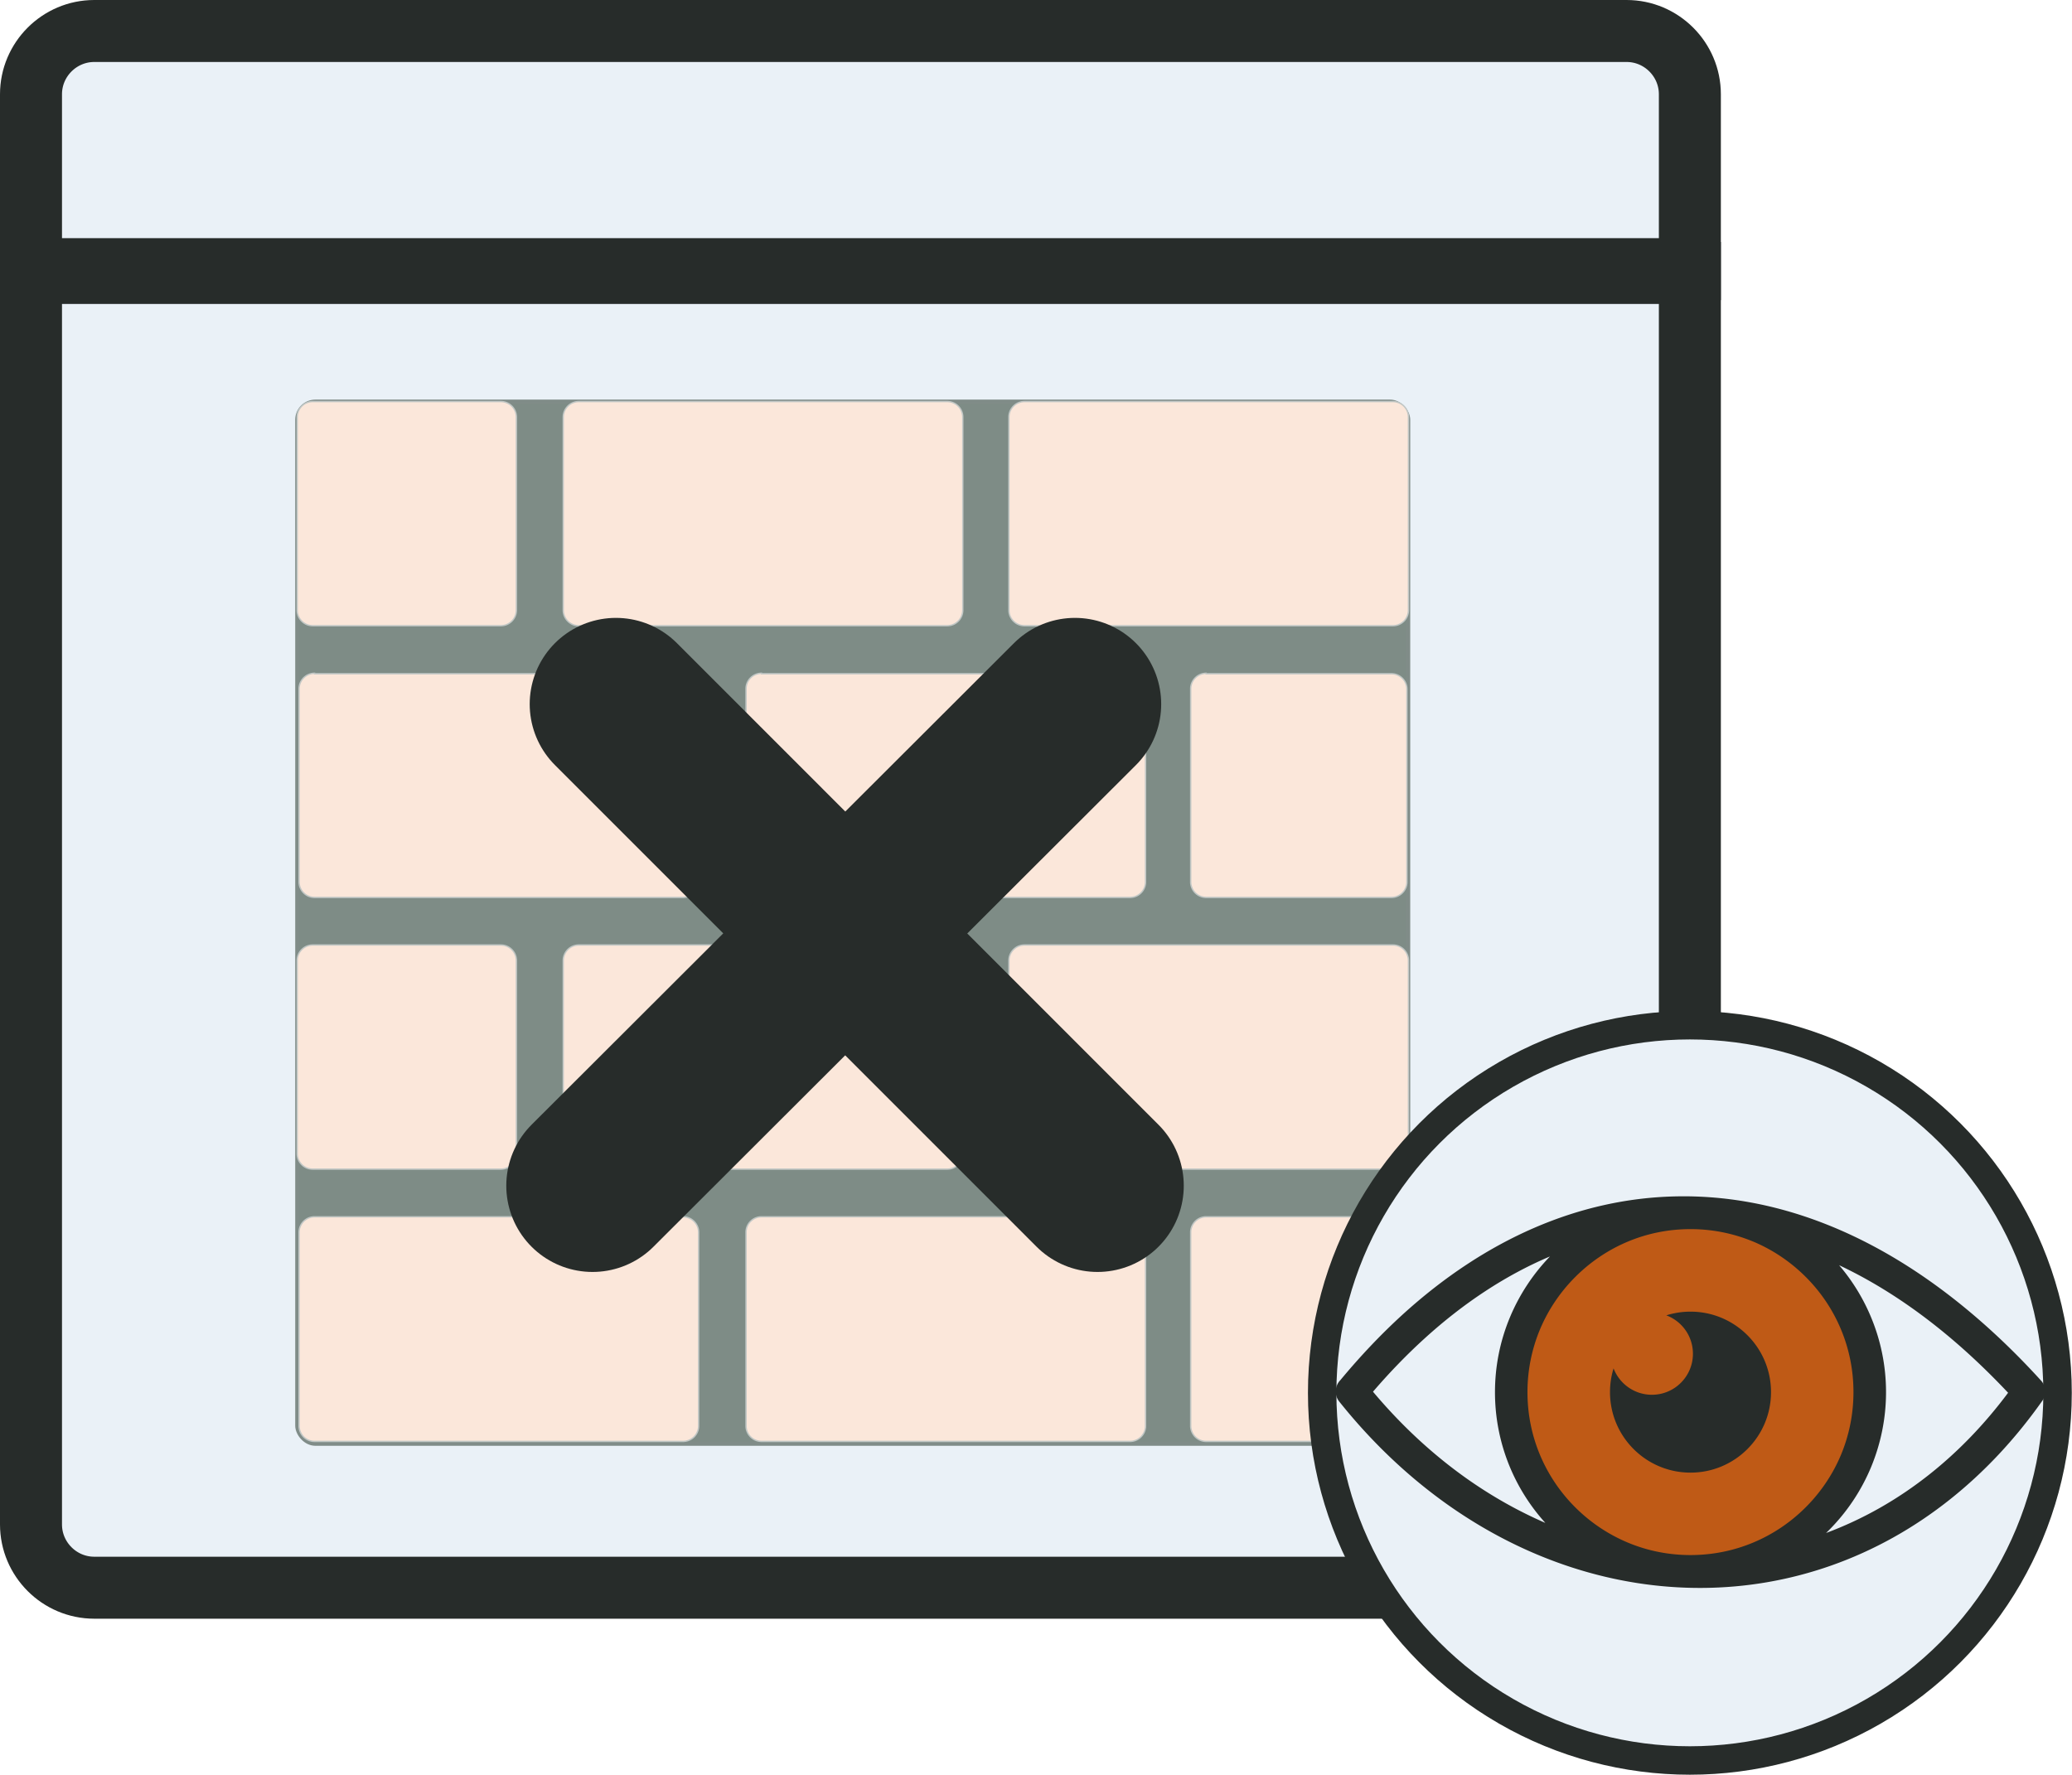 <?xml version="1.0" encoding="UTF-8" standalone="no"?>
<svg
   id="_Слой_2"
   data-name="Слой 2"
   viewBox="0 0 48.8 41.81"
   version="1.1"
   sodipodi:docname="no_walls.svg"
   inkscape:version="1.3 (0e150ed6c4, 2023-07-21)"
   xmlns:inkscape="http://www.inkscape.org/namespaces/inkscape"
   xmlns:sodipodi="http://sodipodi.sourceforge.net/DTD/sodipodi-0.dtd"
   xmlns="http://www.w3.org/2000/svg"
   xmlns:svg="http://www.w3.org/2000/svg">
  <sodipodi:namedview
     id="namedview6"
     pagecolor="#505050"
     bordercolor="#eeeeee"
     borderopacity="1"
     inkscape:showpageshadow="0"
     inkscape:pageopacity="0"
     inkscape:pagecheckerboard="0"
     inkscape:deskcolor="#505050"
     inkscape:zoom="4"
     inkscape:cx="-40.5"
     inkscape:cy="11.375"
     inkscape:window-width="2560"
     inkscape:window-height="1387"
     inkscape:window-x="-8"
     inkscape:window-y="-8"
     inkscape:window-maximized="1"
     inkscape:current-layer="g2" />
  <defs
     id="defs1">
    <style
       id="style1">&#10;      .cls-1 {&#10;        fill: #272c2a;&#10;        stroke-width: .15px;&#10;      }&#10;&#10;      .cls-1, .cls-2, .cls-3 {&#10;        stroke: #272c2a;&#10;      }&#10;&#10;      .cls-1, .cls-3, .cls-4 {&#10;        stroke-miterlimit: 10;&#10;      }&#10;&#10;      .cls-2 {&#10;        stroke-width: 2.62px;&#10;      }&#10;&#10;      .cls-2, .cls-5 {&#10;        fill: none;&#10;        stroke-linecap: round;&#10;        stroke-linejoin: round;&#10;      }&#10;&#10;      .cls-5 {&#10;        stroke-width: 2.02px;&#10;      }&#10;&#10;      .cls-5, .cls-4 {&#10;        stroke: #fff;&#10;      }&#10;&#10;      .cls-3 {&#10;        fill: #eaf1f7;&#10;        stroke-width: 1.46px;&#10;      }&#10;&#10;      .cls-4 {&#10;        fill: #9bc765;&#10;        stroke-width: .67px;&#10;      }&#10;    </style>
  </defs>
  <g
     id="byteReceived">
    <path
       class="cls-3"
       d="m.74,6.43h39.06v29.48c0,.82-.67,1.49-1.49,1.49H2.22c-.82,0-1.49-.67-1.49-1.49V6.43h0Z"
       id="path1" />
    <path
       class="cls-3"
       d="m2.22.73h36.09c.82,0,1.49.67,1.49,1.49v4.12H.73V2.22c0-.82.67-1.49,1.49-1.49Z"
       id="path6" />
    <rect
       style="fill:#7e8c86;fill-opacity:1;stroke:#808c88;stroke-width:0.1;stroke-dasharray:none;stroke-opacity:1"
       id="rect1"
       width="26.161"
       height="24.544"
       x="7.003"
       y="9.463"
       ry="0.424" />
    <g
       id="Слой_2"
       data-name="Слой 2"
       transform="matrix(0.213,0,0,0.213,6.999,9.459)">
      <g
         id="Layer_1"
         data-name="Layer 1">
        <path
           class="cls-1"
           d="m 1.71,0 h 20.82 a 1.72,1.72 0 0 1 1.71,1.71 v 21.37 a 1.72,1.72 0 0 1 -1.71,1.71 H 1.71 A 1.72,1.72 0 0 1 0,23.08 V 1.71 A 1.72,1.72 0 0 1 1.71,0 Z m 0.21,90.16 h 40.76 a 1.72,1.72 0 0 1 1.71,1.71 v 21.37 A 1.72,1.72 0 0 1 42.68,115 H 1.92 A 1.72,1.72 0 0 1 0.21,113.29 V 91.86 a 1.71,1.71 0 0 1 1.71,-1.7 z m 98.59,0 H 121 a 1.72,1.72 0 0 1 1.71,1.71 v 21.37 A 1.72,1.72 0 0 1 121,115 H 100.51 A 1.72,1.72 0 0 1 98.8,113.29 V 91.86 a 1.71,1.71 0 0 1 1.71,-1.7 z m -49.17,0 H 92.1 a 1.72,1.72 0 0 1 1.71,1.71 v 21.37 A 1.72,1.72 0 0 1 92.1,115 H 51.34 a 1.72,1.72 0 0 1 -1.71,-1.71 V 91.86 a 1.71,1.71 0 0 1 1.71,-1.7 z M 80.41,60.1 h 40.76 a 1.72,1.72 0 0 1 1.71,1.71 v 21.37 a 1.72,1.72 0 0 1 -1.71,1.71 H 80.41 A 1.72,1.72 0 0 1 78.7,83.18 V 61.81 a 1.72,1.72 0 0 1 1.71,-1.71 z m -49.28,0 h 40.76 a 1.72,1.72 0 0 1 1.71,1.71 v 21.37 a 1.72,1.72 0 0 1 -1.71,1.71 H 31.13 A 1.72,1.72 0 0 1 29.42,83.18 V 61.81 a 1.72,1.72 0 0 1 1.71,-1.71 z m -29.42,0 h 20.82 a 1.72,1.72 0 0 1 1.71,1.71 v 21.37 a 1.72,1.72 0 0 1 -1.71,1.71 H 1.71 A 1.72,1.72 0 0 1 0,83.18 V 61.81 A 1.72,1.72 0 0 1 1.71,60.1 Z m 0.21,-30 h 40.76 a 1.72,1.72 0 0 1 1.71,1.71 v 21.32 a 1.72,1.72 0 0 1 -1.71,1.71 H 1.92 A 1.72,1.72 0 0 1 0.21,53.13 V 31.76 a 1.72,1.72 0 0 1 1.71,-1.71 z m 98.59,0 H 121 a 1.72,1.72 0 0 1 1.71,1.71 V 53.13 A 1.72,1.72 0 0 1 121,54.84 H 100.51 A 1.72,1.72 0 0 1 98.8,53.13 V 31.76 a 1.72,1.72 0 0 1 1.71,-1.71 z m -49.17,0 H 92.1 a 1.72,1.72 0 0 1 1.71,1.71 V 53.13 A 1.72,1.72 0 0 1 92.1,54.84 H 51.34 A 1.72,1.72 0 0 1 49.63,53.13 V 31.76 a 1.72,1.72 0 0 1 1.71,-1.71 z M 80.41,0 h 40.76 a 1.72,1.72 0 0 1 1.71,1.71 v 21.37 a 1.72,1.72 0 0 1 -1.71,1.71 H 80.41 A 1.72,1.72 0 0 1 78.7,23.08 V 1.71 A 1.72,1.72 0 0 1 80.41,0 Z M 31.13,0 h 40.76 a 1.72,1.72 0 0 1 1.71,1.71 v 21.37 a 1.72,1.72 0 0 1 -1.71,1.71 H 31.13 A 1.72,1.72 0 0 1 29.42,23.08 V 1.71 A 1.72,1.72 0 0 1 31.13,0 Z"
           id="path1-2"
           style="fill:#fbe7da;fill-rule:evenodd;stroke-width:0.15;stroke-dasharray:none;fill-opacity:1;stroke:#c1c7c5;stroke-opacity:1" />
      </g>
    </g>
    <g
       id="g2"
       transform="matrix(2.462,0,0,2.462,-50.724,-40.461)">
      <line
         class="cls-5"
         x1="26.495"
         y1="23.171"
         x2="31.102"
         y2="27.779"
         id="line6"
         style="fill:#444444;fill-opacity:1;stroke:#272c2a;stroke-width:1.65px;stroke-linecap:round;stroke-linejoin:round;stroke-opacity:1" />
      <line
         class="cls-5"
         x1="30.886"
         y1="23.171"
         x2="26.271"
         y2="27.779"
         id="line7"
         style="fill:#272c2a;fill-opacity:1;stroke:#272c2a;stroke-width:1.65px;stroke-linecap:round;stroke-linejoin:round;stroke-opacity:1" />
    </g>
    <g
       id="g3">
      <circle
         class="cls-4"
         cx="39.8"
         cy="32.81"
         r="8.66"
         id="circle6"
         style="stroke:#272c2a;stroke-opacity:1;fill:#eaf1f7;fill-opacity:1" />
      <circle
         class="cls-4"
         cx="39.786"
         cy="32.875"
         r="4.114"
         id="circle6-6"
         style="fill:#bf5a16;fill-opacity:1;stroke:#272c2a;stroke-width:0.318px;stroke-miterlimit:10;stroke-opacity:1" />
      <path
         fill-rule="nonzero"
         d="m 31.562,32.518 c 0.474,-0.572 0.964,-1.088 1.467,-1.547 1.964,-1.788 4.168,-2.742 6.444,-2.789 2.272,-0.048 4.603,0.809 6.826,2.642 0.602,0.496 1.195,1.062 1.772,1.697 0.125,0.137 0.131,0.34 0.025,0.483 -0.644,0.911 -1.37,1.678 -2.153,2.303 -1.748,1.396 -3.785,2.086 -5.849,2.098 -2.058,0.013 -4.14,-0.649 -5.987,-1.953 -0.924,-0.653 -1.79,-1.466 -2.565,-2.437 -0.119,-0.15 -0.107,-0.362 0.02,-0.498 z m 8.253,-1.621 c 1.047,0 1.896,0.849 1.896,1.896 0,1.047 -0.849,1.896 -1.896,1.896 -1.047,0 -1.896,-0.849 -1.896,-1.896 0,-0.195 0.029,-0.383 0.084,-0.56 0.139,0.364 0.491,0.622 0.903,0.622 0.534,0 0.966,-0.433 0.966,-0.966 0,-0.415 -0.26,-0.768 -0.627,-0.905 0.18,-0.056 0.371,-0.087 0.569,-0.087 z m 3.5,-1.094 a 4.617,4.617 0 0 1 0.754,1.23 c 0.226,0.544 0.351,1.139 0.351,1.76 0,0.621 -0.125,1.216 -0.35,1.761 a 4.618,4.618 0 0 1 -0.999,1.495 l -0.063,0.062 c 0.862,-0.321 1.69,-0.786 2.46,-1.401 0.657,-0.524 1.272,-1.158 1.827,-1.902 -0.49,-0.52 -0.984,-0.985 -1.481,-1.395 -0.823,-0.679 -1.659,-1.214 -2.499,-1.61 z m -6.922,6.067 C 36.045,35.485 35.762,35.04 35.56,34.555 A 4.586,4.586 0 0 1 35.21,32.794 c 0,-0.62 0.124,-1.215 0.35,-1.758 0.224,-0.539 0.547,-1.027 0.945,-1.439 -1.028,0.435 -2.023,1.085 -2.962,1.94 -0.415,0.378 -0.817,0.793 -1.206,1.246 0.677,0.806 1.421,1.49 2.209,2.047 0.594,0.419 1.213,0.767 1.847,1.042 z m 4.889,-6.627 c -0.45,-0.186 -0.946,-0.29 -1.467,-0.29 -0.52,0 -1.016,0.103 -1.466,0.29 -0.468,0.194 -0.892,0.481 -1.248,0.837 -0.355,0.355 -0.641,0.778 -0.836,1.247 -0.186,0.45 -0.29,0.946 -0.29,1.465 0,0.521 0.103,1.017 0.29,1.468 a 3.84,3.84 0 0 0 0.835,1.246 c 0.354,0.354 0.778,0.64 1.248,0.835 0.45,0.187 0.946,0.29 1.466,0.29 0.521,0 1.017,-0.103 1.467,-0.29 0.469,-0.194 0.892,-0.48 1.247,-0.835 0.355,-0.355 0.641,-0.778 0.835,-1.245 0.187,-0.452 0.29,-0.948 0.29,-1.469 0,-0.521 -0.103,-1.016 -0.29,-1.467 -0.194,-0.469 -0.479,-0.892 -0.835,-1.247 -0.354,-0.354 -0.778,-0.641 -1.247,-0.836 z"
         id="path1-3"
         style="fill:#272c2a;fill-opacity:1;stroke-width:0.033" />
    </g>
  </g>
</svg>
